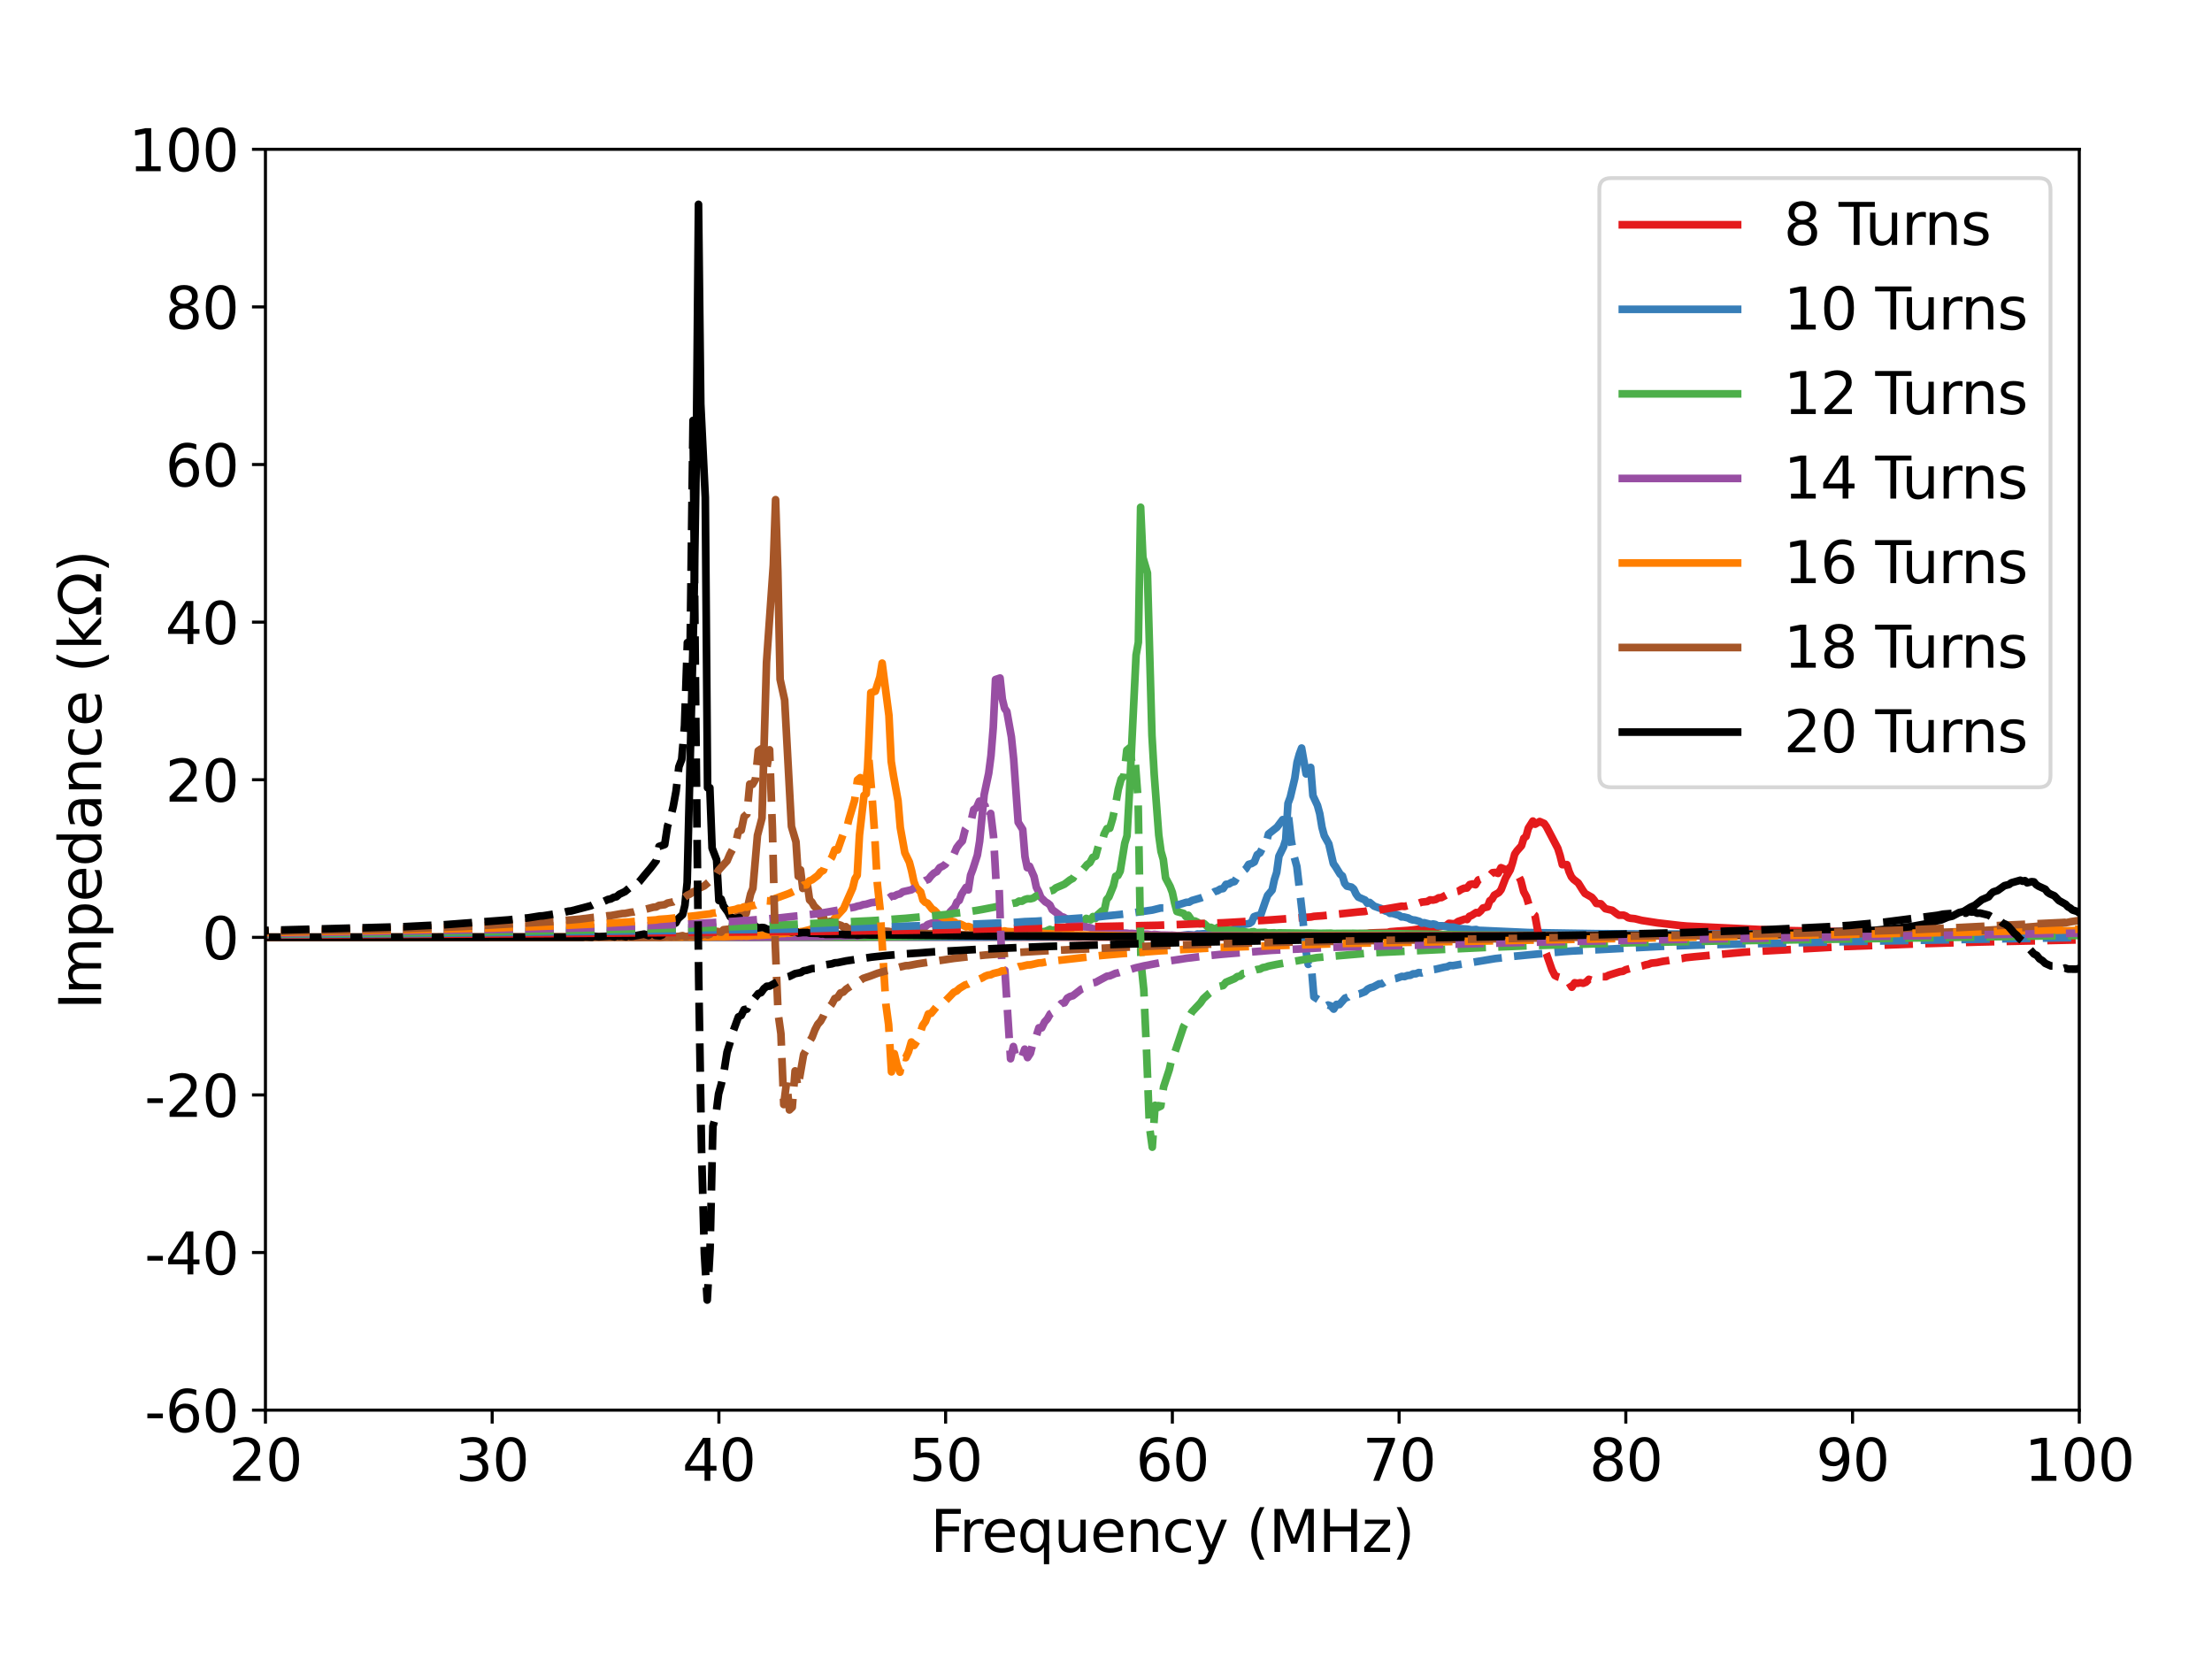 <?xml version="1.0" encoding="utf-8" standalone="no"?>
<!DOCTYPE svg PUBLIC "-//W3C//DTD SVG 1.1//EN"
  "http://www.w3.org/Graphics/SVG/1.1/DTD/svg11.dtd">
<svg xmlns:xlink="http://www.w3.org/1999/xlink" width="576pt" height="432pt" viewBox="0 0 576 432" xmlns="http://www.w3.org/2000/svg" version="1.1">
 <defs>
  <style type="text/css">*{stroke-linejoin: round; stroke-linecap: butt}</style>
 </defs>
 <g id="figure_1">
  <g id="patch_1">
   <path d="M 0 432 
L 576 432 
L 576 0 
L 0 0 
z
" style="fill: #ffffff"/>
  </g>
  <g id="axes_1">
   <g id="patch_2">
    <path d="M 69.12 367.2 
L 541.44 367.2 
L 541.44 38.88 
L 69.12 38.88 
z
" style="fill: #ffffff"/>
   </g>
   <g id="matplotlib.axis_1">
    <g id="xtick_1">
     <g id="line2d_1">
      <defs>
       <path id="m15f849720d" d="M 0 0 
L 0 3.5 
" style="stroke: #000000; stroke-width: 0.8"/>
      </defs>
      <g>
       <use xlink:href="#m15f849720d" x="69.12" y="367.2" style="stroke: #000000; stroke-width: 0.8"/>
      </g>
     </g>
     <g id="text_1">
      <!-- 20 -->
      <g transform="translate(59.576 385.598)scale(0.15 -0.15)">
       <defs>
        <path id="DejaVuSans-32" d="M 1228 531 
L 3431 531 
L 3431 0 
L 469 0 
L 469 531 
Q 828 903 1448 1529 
Q 2069 2156 2228 2338 
Q 2531 2678 2651 2914 
Q 2772 3150 2772 3378 
Q 2772 3750 2511 3984 
Q 2250 4219 1831 4219 
Q 1534 4219 1204 4116 
Q 875 4013 500 3803 
L 500 4441 
Q 881 4594 1212 4672 
Q 1544 4750 1819 4750 
Q 2544 4750 2975 4387 
Q 3406 4025 3406 3419 
Q 3406 3131 3298 2873 
Q 3191 2616 2906 2266 
Q 2828 2175 2409 1742 
Q 1991 1309 1228 531 
z
" transform="scale(0.016)"/>
        <path id="DejaVuSans-30" d="M 2034 4250 
Q 1547 4250 1301 3770 
Q 1056 3291 1056 2328 
Q 1056 1369 1301 889 
Q 1547 409 2034 409 
Q 2525 409 2770 889 
Q 3016 1369 3016 2328 
Q 3016 3291 2770 3770 
Q 2525 4250 2034 4250 
z
M 2034 4750 
Q 2819 4750 3233 4129 
Q 3647 3509 3647 2328 
Q 3647 1150 3233 529 
Q 2819 -91 2034 -91 
Q 1250 -91 836 529 
Q 422 1150 422 2328 
Q 422 3509 836 4129 
Q 1250 4750 2034 4750 
z
" transform="scale(0.016)"/>
       </defs>
       <use xlink:href="#DejaVuSans-32"/>
       <use xlink:href="#DejaVuSans-30" x="63.623"/>
      </g>
     </g>
    </g>
    <g id="xtick_2">
     <g id="line2d_2">
      <g>
       <use xlink:href="#m15f849720d" x="128.16" y="367.2" style="stroke: #000000; stroke-width: 0.8"/>
      </g>
     </g>
     <g id="text_2">
      <!-- 30 -->
      <g transform="translate(118.616 385.598)scale(0.15 -0.15)">
       <defs>
        <path id="DejaVuSans-33" d="M 2597 2516 
Q 3050 2419 3304 2112 
Q 3559 1806 3559 1356 
Q 3559 666 3084 287 
Q 2609 -91 1734 -91 
Q 1441 -91 1130 -33 
Q 819 25 488 141 
L 488 750 
Q 750 597 1062 519 
Q 1375 441 1716 441 
Q 2309 441 2620 675 
Q 2931 909 2931 1356 
Q 2931 1769 2642 2001 
Q 2353 2234 1838 2234 
L 1294 2234 
L 1294 2753 
L 1863 2753 
Q 2328 2753 2575 2939 
Q 2822 3125 2822 3475 
Q 2822 3834 2567 4026 
Q 2313 4219 1838 4219 
Q 1578 4219 1281 4162 
Q 984 4106 628 3988 
L 628 4550 
Q 988 4650 1302 4700 
Q 1616 4750 1894 4750 
Q 2613 4750 3031 4423 
Q 3450 4097 3450 3541 
Q 3450 3153 3228 2886 
Q 3006 2619 2597 2516 
z
" transform="scale(0.016)"/>
       </defs>
       <use xlink:href="#DejaVuSans-33"/>
       <use xlink:href="#DejaVuSans-30" x="63.623"/>
      </g>
     </g>
    </g>
    <g id="xtick_3">
     <g id="line2d_3">
      <g>
       <use xlink:href="#m15f849720d" x="187.2" y="367.2" style="stroke: #000000; stroke-width: 0.8"/>
      </g>
     </g>
     <g id="text_3">
      <!-- 40 -->
      <g transform="translate(177.656 385.598)scale(0.15 -0.15)">
       <defs>
        <path id="DejaVuSans-34" d="M 2419 4116 
L 825 1625 
L 2419 1625 
L 2419 4116 
z
M 2253 4666 
L 3047 4666 
L 3047 1625 
L 3713 1625 
L 3713 1100 
L 3047 1100 
L 3047 0 
L 2419 0 
L 2419 1100 
L 313 1100 
L 313 1709 
L 2253 4666 
z
" transform="scale(0.016)"/>
       </defs>
       <use xlink:href="#DejaVuSans-34"/>
       <use xlink:href="#DejaVuSans-30" x="63.623"/>
      </g>
     </g>
    </g>
    <g id="xtick_4">
     <g id="line2d_4">
      <g>
       <use xlink:href="#m15f849720d" x="246.24" y="367.2" style="stroke: #000000; stroke-width: 0.8"/>
      </g>
     </g>
     <g id="text_4">
      <!-- 50 -->
      <g transform="translate(236.696 385.598)scale(0.15 -0.15)">
       <defs>
        <path id="DejaVuSans-35" d="M 691 4666 
L 3169 4666 
L 3169 4134 
L 1269 4134 
L 1269 2991 
Q 1406 3038 1543 3061 
Q 1681 3084 1819 3084 
Q 2600 3084 3056 2656 
Q 3513 2228 3513 1497 
Q 3513 744 3044 326 
Q 2575 -91 1722 -91 
Q 1428 -91 1123 -41 
Q 819 9 494 109 
L 494 744 
Q 775 591 1075 516 
Q 1375 441 1709 441 
Q 2250 441 2565 725 
Q 2881 1009 2881 1497 
Q 2881 1984 2565 2268 
Q 2250 2553 1709 2553 
Q 1456 2553 1204 2497 
Q 953 2441 691 2322 
L 691 4666 
z
" transform="scale(0.016)"/>
       </defs>
       <use xlink:href="#DejaVuSans-35"/>
       <use xlink:href="#DejaVuSans-30" x="63.623"/>
      </g>
     </g>
    </g>
    <g id="xtick_5">
     <g id="line2d_5">
      <g>
       <use xlink:href="#m15f849720d" x="305.28" y="367.2" style="stroke: #000000; stroke-width: 0.8"/>
      </g>
     </g>
     <g id="text_5">
      <!-- 60 -->
      <g transform="translate(295.736 385.598)scale(0.15 -0.15)">
       <defs>
        <path id="DejaVuSans-36" d="M 2113 2584 
Q 1688 2584 1439 2293 
Q 1191 2003 1191 1497 
Q 1191 994 1439 701 
Q 1688 409 2113 409 
Q 2538 409 2786 701 
Q 3034 994 3034 1497 
Q 3034 2003 2786 2293 
Q 2538 2584 2113 2584 
z
M 3366 4563 
L 3366 3988 
Q 3128 4100 2886 4159 
Q 2644 4219 2406 4219 
Q 1781 4219 1451 3797 
Q 1122 3375 1075 2522 
Q 1259 2794 1537 2939 
Q 1816 3084 2150 3084 
Q 2853 3084 3261 2657 
Q 3669 2231 3669 1497 
Q 3669 778 3244 343 
Q 2819 -91 2113 -91 
Q 1303 -91 875 529 
Q 447 1150 447 2328 
Q 447 3434 972 4092 
Q 1497 4750 2381 4750 
Q 2619 4750 2861 4703 
Q 3103 4656 3366 4563 
z
" transform="scale(0.016)"/>
       </defs>
       <use xlink:href="#DejaVuSans-36"/>
       <use xlink:href="#DejaVuSans-30" x="63.623"/>
      </g>
     </g>
    </g>
    <g id="xtick_6">
     <g id="line2d_6">
      <g>
       <use xlink:href="#m15f849720d" x="364.32" y="367.2" style="stroke: #000000; stroke-width: 0.8"/>
      </g>
     </g>
     <g id="text_6">
      <!-- 70 -->
      <g transform="translate(354.776 385.598)scale(0.15 -0.15)">
       <defs>
        <path id="DejaVuSans-37" d="M 525 4666 
L 3525 4666 
L 3525 4397 
L 1831 0 
L 1172 0 
L 2766 4134 
L 525 4134 
L 525 4666 
z
" transform="scale(0.016)"/>
       </defs>
       <use xlink:href="#DejaVuSans-37"/>
       <use xlink:href="#DejaVuSans-30" x="63.623"/>
      </g>
     </g>
    </g>
    <g id="xtick_7">
     <g id="line2d_7">
      <g>
       <use xlink:href="#m15f849720d" x="423.36" y="367.2" style="stroke: #000000; stroke-width: 0.8"/>
      </g>
     </g>
     <g id="text_7">
      <!-- 80 -->
      <g transform="translate(413.816 385.598)scale(0.15 -0.15)">
       <defs>
        <path id="DejaVuSans-38" d="M 2034 2216 
Q 1584 2216 1326 1975 
Q 1069 1734 1069 1313 
Q 1069 891 1326 650 
Q 1584 409 2034 409 
Q 2484 409 2743 651 
Q 3003 894 3003 1313 
Q 3003 1734 2745 1975 
Q 2488 2216 2034 2216 
z
M 1403 2484 
Q 997 2584 770 2862 
Q 544 3141 544 3541 
Q 544 4100 942 4425 
Q 1341 4750 2034 4750 
Q 2731 4750 3128 4425 
Q 3525 4100 3525 3541 
Q 3525 3141 3298 2862 
Q 3072 2584 2669 2484 
Q 3125 2378 3379 2068 
Q 3634 1759 3634 1313 
Q 3634 634 3220 271 
Q 2806 -91 2034 -91 
Q 1263 -91 848 271 
Q 434 634 434 1313 
Q 434 1759 690 2068 
Q 947 2378 1403 2484 
z
M 1172 3481 
Q 1172 3119 1398 2916 
Q 1625 2713 2034 2713 
Q 2441 2713 2670 2916 
Q 2900 3119 2900 3481 
Q 2900 3844 2670 4047 
Q 2441 4250 2034 4250 
Q 1625 4250 1398 4047 
Q 1172 3844 1172 3481 
z
" transform="scale(0.016)"/>
       </defs>
       <use xlink:href="#DejaVuSans-38"/>
       <use xlink:href="#DejaVuSans-30" x="63.623"/>
      </g>
     </g>
    </g>
    <g id="xtick_8">
     <g id="line2d_8">
      <g>
       <use xlink:href="#m15f849720d" x="482.4" y="367.2" style="stroke: #000000; stroke-width: 0.8"/>
      </g>
     </g>
     <g id="text_8">
      <!-- 90 -->
      <g transform="translate(472.856 385.598)scale(0.15 -0.15)">
       <defs>
        <path id="DejaVuSans-39" d="M 703 97 
L 703 672 
Q 941 559 1184 500 
Q 1428 441 1663 441 
Q 2288 441 2617 861 
Q 2947 1281 2994 2138 
Q 2813 1869 2534 1725 
Q 2256 1581 1919 1581 
Q 1219 1581 811 2004 
Q 403 2428 403 3163 
Q 403 3881 828 4315 
Q 1253 4750 1959 4750 
Q 2769 4750 3195 4129 
Q 3622 3509 3622 2328 
Q 3622 1225 3098 567 
Q 2575 -91 1691 -91 
Q 1453 -91 1209 -44 
Q 966 3 703 97 
z
M 1959 2075 
Q 2384 2075 2632 2365 
Q 2881 2656 2881 3163 
Q 2881 3666 2632 3958 
Q 2384 4250 1959 4250 
Q 1534 4250 1286 3958 
Q 1038 3666 1038 3163 
Q 1038 2656 1286 2365 
Q 1534 2075 1959 2075 
z
" transform="scale(0.016)"/>
       </defs>
       <use xlink:href="#DejaVuSans-39"/>
       <use xlink:href="#DejaVuSans-30" x="63.623"/>
      </g>
     </g>
    </g>
    <g id="xtick_9">
     <g id="line2d_9">
      <g>
       <use xlink:href="#m15f849720d" x="541.44" y="367.2" style="stroke: #000000; stroke-width: 0.8"/>
      </g>
     </g>
     <g id="text_9">
      <!-- 100 -->
      <g transform="translate(527.124 385.598)scale(0.15 -0.15)">
       <defs>
        <path id="DejaVuSans-31" d="M 794 531 
L 1825 531 
L 1825 4091 
L 703 3866 
L 703 4441 
L 1819 4666 
L 2450 4666 
L 2450 531 
L 3481 531 
L 3481 0 
L 794 0 
L 794 531 
z
" transform="scale(0.016)"/>
       </defs>
       <use xlink:href="#DejaVuSans-31"/>
       <use xlink:href="#DejaVuSans-30" x="63.623"/>
       <use xlink:href="#DejaVuSans-30" x="127.246"/>
      </g>
     </g>
    </g>
    <g id="text_10">
     <!-- Frequency (MHz) -->
     <g transform="translate(242.252 404.115)scale(0.15 -0.15)">
      <defs>
       <path id="DejaVuSans-46" d="M 628 4666 
L 3309 4666 
L 3309 4134 
L 1259 4134 
L 1259 2759 
L 3109 2759 
L 3109 2228 
L 1259 2228 
L 1259 0 
L 628 0 
L 628 4666 
z
" transform="scale(0.016)"/>
       <path id="DejaVuSans-72" d="M 2631 2963 
Q 2534 3019 2420 3045 
Q 2306 3072 2169 3072 
Q 1681 3072 1420 2755 
Q 1159 2438 1159 1844 
L 1159 0 
L 581 0 
L 581 3500 
L 1159 3500 
L 1159 2956 
Q 1341 3275 1631 3429 
Q 1922 3584 2338 3584 
Q 2397 3584 2469 3576 
Q 2541 3569 2628 3553 
L 2631 2963 
z
" transform="scale(0.016)"/>
       <path id="DejaVuSans-65" d="M 3597 1894 
L 3597 1613 
L 953 1613 
Q 991 1019 1311 708 
Q 1631 397 2203 397 
Q 2534 397 2845 478 
Q 3156 559 3463 722 
L 3463 178 
Q 3153 47 2828 -22 
Q 2503 -91 2169 -91 
Q 1331 -91 842 396 
Q 353 884 353 1716 
Q 353 2575 817 3079 
Q 1281 3584 2069 3584 
Q 2775 3584 3186 3129 
Q 3597 2675 3597 1894 
z
M 3022 2063 
Q 3016 2534 2758 2815 
Q 2500 3097 2075 3097 
Q 1594 3097 1305 2825 
Q 1016 2553 972 2059 
L 3022 2063 
z
" transform="scale(0.016)"/>
       <path id="DejaVuSans-71" d="M 947 1747 
Q 947 1113 1208 752 
Q 1469 391 1925 391 
Q 2381 391 2643 752 
Q 2906 1113 2906 1747 
Q 2906 2381 2643 2742 
Q 2381 3103 1925 3103 
Q 1469 3103 1208 2742 
Q 947 2381 947 1747 
z
M 2906 525 
Q 2725 213 2448 61 
Q 2172 -91 1784 -91 
Q 1150 -91 751 415 
Q 353 922 353 1747 
Q 353 2572 751 3078 
Q 1150 3584 1784 3584 
Q 2172 3584 2448 3432 
Q 2725 3281 2906 2969 
L 2906 3500 
L 3481 3500 
L 3481 -1331 
L 2906 -1331 
L 2906 525 
z
" transform="scale(0.016)"/>
       <path id="DejaVuSans-75" d="M 544 1381 
L 544 3500 
L 1119 3500 
L 1119 1403 
Q 1119 906 1312 657 
Q 1506 409 1894 409 
Q 2359 409 2629 706 
Q 2900 1003 2900 1516 
L 2900 3500 
L 3475 3500 
L 3475 0 
L 2900 0 
L 2900 538 
Q 2691 219 2414 64 
Q 2138 -91 1772 -91 
Q 1169 -91 856 284 
Q 544 659 544 1381 
z
M 1991 3584 
L 1991 3584 
z
" transform="scale(0.016)"/>
       <path id="DejaVuSans-6e" d="M 3513 2113 
L 3513 0 
L 2938 0 
L 2938 2094 
Q 2938 2591 2744 2837 
Q 2550 3084 2163 3084 
Q 1697 3084 1428 2787 
Q 1159 2491 1159 1978 
L 1159 0 
L 581 0 
L 581 3500 
L 1159 3500 
L 1159 2956 
Q 1366 3272 1645 3428 
Q 1925 3584 2291 3584 
Q 2894 3584 3203 3211 
Q 3513 2838 3513 2113 
z
" transform="scale(0.016)"/>
       <path id="DejaVuSans-63" d="M 3122 3366 
L 3122 2828 
Q 2878 2963 2633 3030 
Q 2388 3097 2138 3097 
Q 1578 3097 1268 2742 
Q 959 2388 959 1747 
Q 959 1106 1268 751 
Q 1578 397 2138 397 
Q 2388 397 2633 464 
Q 2878 531 3122 666 
L 3122 134 
Q 2881 22 2623 -34 
Q 2366 -91 2075 -91 
Q 1284 -91 818 406 
Q 353 903 353 1747 
Q 353 2603 823 3093 
Q 1294 3584 2113 3584 
Q 2378 3584 2631 3529 
Q 2884 3475 3122 3366 
z
" transform="scale(0.016)"/>
       <path id="DejaVuSans-79" d="M 2059 -325 
Q 1816 -950 1584 -1140 
Q 1353 -1331 966 -1331 
L 506 -1331 
L 506 -850 
L 844 -850 
Q 1081 -850 1212 -737 
Q 1344 -625 1503 -206 
L 1606 56 
L 191 3500 
L 800 3500 
L 1894 763 
L 2988 3500 
L 3597 3500 
L 2059 -325 
z
" transform="scale(0.016)"/>
       <path id="DejaVuSans-20" transform="scale(0.016)"/>
       <path id="DejaVuSans-28" d="M 1984 4856 
Q 1566 4138 1362 3434 
Q 1159 2731 1159 2009 
Q 1159 1288 1364 580 
Q 1569 -128 1984 -844 
L 1484 -844 
Q 1016 -109 783 600 
Q 550 1309 550 2009 
Q 550 2706 781 3412 
Q 1013 4119 1484 4856 
L 1984 4856 
z
" transform="scale(0.016)"/>
       <path id="DejaVuSans-4d" d="M 628 4666 
L 1569 4666 
L 2759 1491 
L 3956 4666 
L 4897 4666 
L 4897 0 
L 4281 0 
L 4281 4097 
L 3078 897 
L 2444 897 
L 1241 4097 
L 1241 0 
L 628 0 
L 628 4666 
z
" transform="scale(0.016)"/>
       <path id="DejaVuSans-48" d="M 628 4666 
L 1259 4666 
L 1259 2753 
L 3553 2753 
L 3553 4666 
L 4184 4666 
L 4184 0 
L 3553 0 
L 3553 2222 
L 1259 2222 
L 1259 0 
L 628 0 
L 628 4666 
z
" transform="scale(0.016)"/>
       <path id="DejaVuSans-7a" d="M 353 3500 
L 3084 3500 
L 3084 2975 
L 922 459 
L 3084 459 
L 3084 0 
L 275 0 
L 275 525 
L 2438 3041 
L 353 3041 
L 353 3500 
z
" transform="scale(0.016)"/>
       <path id="DejaVuSans-29" d="M 513 4856 
L 1013 4856 
Q 1481 4119 1714 3412 
Q 1947 2706 1947 2009 
Q 1947 1309 1714 600 
Q 1481 -109 1013 -844 
L 513 -844 
Q 928 -128 1133 580 
Q 1338 1288 1338 2009 
Q 1338 2731 1133 3434 
Q 928 4138 513 4856 
z
" transform="scale(0.016)"/>
      </defs>
      <use xlink:href="#DejaVuSans-46"/>
      <use xlink:href="#DejaVuSans-72" x="50.27"/>
      <use xlink:href="#DejaVuSans-65" x="89.133"/>
      <use xlink:href="#DejaVuSans-71" x="150.656"/>
      <use xlink:href="#DejaVuSans-75" x="214.133"/>
      <use xlink:href="#DejaVuSans-65" x="277.512"/>
      <use xlink:href="#DejaVuSans-6e" x="339.035"/>
      <use xlink:href="#DejaVuSans-63" x="402.414"/>
      <use xlink:href="#DejaVuSans-79" x="457.395"/>
      <use xlink:href="#DejaVuSans-20" x="516.574"/>
      <use xlink:href="#DejaVuSans-28" x="548.361"/>
      <use xlink:href="#DejaVuSans-4d" x="587.375"/>
      <use xlink:href="#DejaVuSans-48" x="673.654"/>
      <use xlink:href="#DejaVuSans-7a" x="748.85"/>
      <use xlink:href="#DejaVuSans-29" x="801.34"/>
     </g>
    </g>
   </g>
   <g id="matplotlib.axis_2">
    <g id="ytick_1">
     <g id="line2d_10">
      <defs>
       <path id="mb73b5f8706" d="M 0 0 
L -3.5 0 
" style="stroke: #000000; stroke-width: 0.8"/>
      </defs>
      <g>
       <use xlink:href="#mb73b5f8706" x="69.12" y="367.2" style="stroke: #000000; stroke-width: 0.8"/>
      </g>
     </g>
     <g id="text_11">
      <!-- -60 -->
      <g transform="translate(37.621 372.899)scale(0.15 -0.15)">
       <defs>
        <path id="DejaVuSans-2d" d="M 313 2009 
L 1997 2009 
L 1997 1497 
L 313 1497 
L 313 2009 
z
" transform="scale(0.016)"/>
       </defs>
       <use xlink:href="#DejaVuSans-2d"/>
       <use xlink:href="#DejaVuSans-36" x="36.084"/>
       <use xlink:href="#DejaVuSans-30" x="99.707"/>
      </g>
     </g>
    </g>
    <g id="ytick_2">
     <g id="line2d_11">
      <g>
       <use xlink:href="#mb73b5f8706" x="69.12" y="326.16" style="stroke: #000000; stroke-width: 0.8"/>
      </g>
     </g>
     <g id="text_12">
      <!-- -40 -->
      <g transform="translate(37.621 331.859)scale(0.15 -0.15)">
       <use xlink:href="#DejaVuSans-2d"/>
       <use xlink:href="#DejaVuSans-34" x="36.084"/>
       <use xlink:href="#DejaVuSans-30" x="99.707"/>
      </g>
     </g>
    </g>
    <g id="ytick_3">
     <g id="line2d_12">
      <g>
       <use xlink:href="#mb73b5f8706" x="69.12" y="285.12" style="stroke: #000000; stroke-width: 0.8"/>
      </g>
     </g>
     <g id="text_13">
      <!-- -20 -->
      <g transform="translate(37.621 290.819)scale(0.15 -0.15)">
       <use xlink:href="#DejaVuSans-2d"/>
       <use xlink:href="#DejaVuSans-32" x="36.084"/>
       <use xlink:href="#DejaVuSans-30" x="99.707"/>
      </g>
     </g>
    </g>
    <g id="ytick_4">
     <g id="line2d_13">
      <g>
       <use xlink:href="#mb73b5f8706" x="69.12" y="244.08" style="stroke: #000000; stroke-width: 0.8"/>
      </g>
     </g>
     <g id="text_14">
      <!-- 0 -->
      <g transform="translate(52.576 249.779)scale(0.15 -0.15)">
       <use xlink:href="#DejaVuSans-30"/>
      </g>
     </g>
    </g>
    <g id="ytick_5">
     <g id="line2d_14">
      <g>
       <use xlink:href="#mb73b5f8706" x="69.12" y="203.04" style="stroke: #000000; stroke-width: 0.8"/>
      </g>
     </g>
     <g id="text_15">
      <!-- 20 -->
      <g transform="translate(43.032 208.739)scale(0.15 -0.15)">
       <use xlink:href="#DejaVuSans-32"/>
       <use xlink:href="#DejaVuSans-30" x="63.623"/>
      </g>
     </g>
    </g>
    <g id="ytick_6">
     <g id="line2d_15">
      <g>
       <use xlink:href="#mb73b5f8706" x="69.12" y="162" style="stroke: #000000; stroke-width: 0.8"/>
      </g>
     </g>
     <g id="text_16">
      <!-- 40 -->
      <g transform="translate(43.032 167.699)scale(0.15 -0.15)">
       <use xlink:href="#DejaVuSans-34"/>
       <use xlink:href="#DejaVuSans-30" x="63.623"/>
      </g>
     </g>
    </g>
    <g id="ytick_7">
     <g id="line2d_16">
      <g>
       <use xlink:href="#mb73b5f8706" x="69.12" y="120.96" style="stroke: #000000; stroke-width: 0.8"/>
      </g>
     </g>
     <g id="text_17">
      <!-- 60 -->
      <g transform="translate(43.032 126.659)scale(0.15 -0.15)">
       <use xlink:href="#DejaVuSans-36"/>
       <use xlink:href="#DejaVuSans-30" x="63.623"/>
      </g>
     </g>
    </g>
    <g id="ytick_8">
     <g id="line2d_17">
      <g>
       <use xlink:href="#mb73b5f8706" x="69.12" y="79.92" style="stroke: #000000; stroke-width: 0.8"/>
      </g>
     </g>
     <g id="text_18">
      <!-- 80 -->
      <g transform="translate(43.032 85.619)scale(0.15 -0.15)">
       <use xlink:href="#DejaVuSans-38"/>
       <use xlink:href="#DejaVuSans-30" x="63.623"/>
      </g>
     </g>
    </g>
    <g id="ytick_9">
     <g id="line2d_18">
      <g>
       <use xlink:href="#mb73b5f8706" x="69.12" y="38.88" style="stroke: #000000; stroke-width: 0.8"/>
      </g>
     </g>
     <g id="text_19">
      <!-- 100 -->
      <g transform="translate(33.489 44.579)scale(0.15 -0.15)">
       <use xlink:href="#DejaVuSans-31"/>
       <use xlink:href="#DejaVuSans-30" x="63.623"/>
       <use xlink:href="#DejaVuSans-30" x="127.246"/>
      </g>
     </g>
    </g>
    <g id="text_20">
     <!-- Impedance (k$\Omega$) -->
     <g transform="translate(26.339 262.89)rotate(-90)scale(0.15 -0.15)">
      <defs>
       <path id="DejaVuSans-49" d="M 628 4666 
L 1259 4666 
L 1259 0 
L 628 0 
L 628 4666 
z
" transform="scale(0.016)"/>
       <path id="DejaVuSans-6d" d="M 3328 2828 
Q 3544 3216 3844 3400 
Q 4144 3584 4550 3584 
Q 5097 3584 5394 3201 
Q 5691 2819 5691 2113 
L 5691 0 
L 5113 0 
L 5113 2094 
Q 5113 2597 4934 2840 
Q 4756 3084 4391 3084 
Q 3944 3084 3684 2787 
Q 3425 2491 3425 1978 
L 3425 0 
L 2847 0 
L 2847 2094 
Q 2847 2600 2669 2842 
Q 2491 3084 2119 3084 
Q 1678 3084 1418 2786 
Q 1159 2488 1159 1978 
L 1159 0 
L 581 0 
L 581 3500 
L 1159 3500 
L 1159 2956 
Q 1356 3278 1631 3431 
Q 1906 3584 2284 3584 
Q 2666 3584 2933 3390 
Q 3200 3197 3328 2828 
z
" transform="scale(0.016)"/>
       <path id="DejaVuSans-70" d="M 1159 525 
L 1159 -1331 
L 581 -1331 
L 581 3500 
L 1159 3500 
L 1159 2969 
Q 1341 3281 1617 3432 
Q 1894 3584 2278 3584 
Q 2916 3584 3314 3078 
Q 3713 2572 3713 1747 
Q 3713 922 3314 415 
Q 2916 -91 2278 -91 
Q 1894 -91 1617 61 
Q 1341 213 1159 525 
z
M 3116 1747 
Q 3116 2381 2855 2742 
Q 2594 3103 2138 3103 
Q 1681 3103 1420 2742 
Q 1159 2381 1159 1747 
Q 1159 1113 1420 752 
Q 1681 391 2138 391 
Q 2594 391 2855 752 
Q 3116 1113 3116 1747 
z
" transform="scale(0.016)"/>
       <path id="DejaVuSans-64" d="M 2906 2969 
L 2906 4863 
L 3481 4863 
L 3481 0 
L 2906 0 
L 2906 525 
Q 2725 213 2448 61 
Q 2172 -91 1784 -91 
Q 1150 -91 751 415 
Q 353 922 353 1747 
Q 353 2572 751 3078 
Q 1150 3584 1784 3584 
Q 2172 3584 2448 3432 
Q 2725 3281 2906 2969 
z
M 947 1747 
Q 947 1113 1208 752 
Q 1469 391 1925 391 
Q 2381 391 2643 752 
Q 2906 1113 2906 1747 
Q 2906 2381 2643 2742 
Q 2381 3103 1925 3103 
Q 1469 3103 1208 2742 
Q 947 2381 947 1747 
z
" transform="scale(0.016)"/>
       <path id="DejaVuSans-61" d="M 2194 1759 
Q 1497 1759 1228 1600 
Q 959 1441 959 1056 
Q 959 750 1161 570 
Q 1363 391 1709 391 
Q 2188 391 2477 730 
Q 2766 1069 2766 1631 
L 2766 1759 
L 2194 1759 
z
M 3341 1997 
L 3341 0 
L 2766 0 
L 2766 531 
Q 2569 213 2275 61 
Q 1981 -91 1556 -91 
Q 1019 -91 701 211 
Q 384 513 384 1019 
Q 384 1609 779 1909 
Q 1175 2209 1959 2209 
L 2766 2209 
L 2766 2266 
Q 2766 2663 2505 2880 
Q 2244 3097 1772 3097 
Q 1472 3097 1187 3025 
Q 903 2953 641 2809 
L 641 3341 
Q 956 3463 1253 3523 
Q 1550 3584 1831 3584 
Q 2591 3584 2966 3190 
Q 3341 2797 3341 1997 
z
" transform="scale(0.016)"/>
       <path id="DejaVuSans-6b" d="M 581 4863 
L 1159 4863 
L 1159 1991 
L 2875 3500 
L 3609 3500 
L 1753 1863 
L 3688 0 
L 2938 0 
L 1159 1709 
L 1159 0 
L 581 0 
L 581 4863 
z
" transform="scale(0.016)"/>
       <path id="DejaVuSans-3a9" d="M 4647 556 
L 4647 0 
L 2772 0 
L 2772 556 
Q 3325 859 3634 1378 
Q 3944 1897 3944 2528 
Q 3944 3278 3531 3731 
Q 3119 4184 2444 4184 
Q 1769 4184 1355 3729 
Q 941 3275 941 2528 
Q 941 1897 1250 1378 
Q 1563 859 2119 556 
L 2119 0 
L 244 0 
L 244 556 
L 1241 556 
Q 747 991 519 1456 
Q 294 1922 294 2497 
Q 294 3491 894 4106 
Q 1491 4722 2444 4722 
Q 3391 4722 3994 4106 
Q 4594 3494 4594 2528 
Q 4594 1922 4372 1459 
Q 4150 997 3647 556 
L 4647 556 
z
" transform="scale(0.016)"/>
      </defs>
      <use xlink:href="#DejaVuSans-49" transform="translate(0 0.016)"/>
      <use xlink:href="#DejaVuSans-6d" transform="translate(25.867 0.016)"/>
      <use xlink:href="#DejaVuSans-70" transform="translate(123.279 0.016)"/>
      <use xlink:href="#DejaVuSans-65" transform="translate(186.756 0.016)"/>
      <use xlink:href="#DejaVuSans-64" transform="translate(248.279 0.016)"/>
      <use xlink:href="#DejaVuSans-61" transform="translate(311.756 0.016)"/>
      <use xlink:href="#DejaVuSans-6e" transform="translate(373.035 0.016)"/>
      <use xlink:href="#DejaVuSans-63" transform="translate(436.414 0.016)"/>
      <use xlink:href="#DejaVuSans-65" transform="translate(491.395 0.016)"/>
      <use xlink:href="#DejaVuSans-20" transform="translate(552.918 0.016)"/>
      <use xlink:href="#DejaVuSans-28" transform="translate(584.705 0.016)"/>
      <use xlink:href="#DejaVuSans-6b" transform="translate(623.719 0.016)"/>
      <use xlink:href="#DejaVuSans-3a9" transform="translate(681.629 0.016)"/>
      <use xlink:href="#DejaVuSans-29" transform="translate(758.045 0.016)"/>
     </g>
    </g>
   </g>
   <g id="line2d_19">
    <path d="M -1 244.077 
L 320.63 243.989 
L 323.582 243.932 
L 325.354 243.956 
L 335.981 243.787 
L 353.102 243.187 
L 353.693 243.134 
L 356.054 243.072 
L 356.645 242.953 
L 358.416 242.889 
L 361.368 242.804 
L 361.958 242.627 
L 363.73 242.482 
L 366.682 242.28 
L 367.862 242.166 
L 369.634 241.925 
L 370.224 242.171 
L 370.814 241.989 
L 371.405 241.942 
L 375.538 241.172 
L 376.128 241.162 
L 376.718 240.912 
L 377.309 240.434 
L 378.49 240.555 
L 379.08 240.393 
L 379.67 239.959 
L 381.442 239.334 
L 382.032 239.446 
L 382.622 238.611 
L 383.213 238.385 
L 384.394 237.618 
L 384.984 237.727 
L 385.574 237.206 
L 386.165 236.441 
L 387.346 236.164 
L 387.936 234.565 
L 388.526 234.141 
L 389.117 233.097 
L 390.298 232.424 
L 390.888 231.663 
L 392.069 228.601 
L 393.25 226.528 
L 393.84 224.678 
L 394.43 222.416 
L 395.021 221.556 
L 396.202 220.219 
L 396.792 218.274 
L 397.382 217.818 
L 397.973 215.662 
L 399.154 213.805 
L 399.744 214.625 
L 400.925 213.914 
L 402.106 214.432 
L 402.696 215.269 
L 405.648 220.905 
L 406.238 222.772 
L 406.829 225.155 
L 408.01 225.142 
L 408.6 227.005 
L 409.19 228.319 
L 409.781 229.004 
L 410.962 229.909 
L 412.142 231.802 
L 412.733 232.647 
L 414.504 233.659 
L 415.094 234.35 
L 415.685 235.251 
L 416.866 235.352 
L 418.046 236.624 
L 419.818 237.044 
L 420.998 237.951 
L 421.589 238.318 
L 422.77 238.301 
L 423.36 238.533 
L 423.95 238.957 
L 424.541 239.108 
L 425.722 239.232 
L 427.493 239.673 
L 431.626 240.315 
L 437.53 241.007 
L 439.301 241.162 
L 462.917 242.269 
L 473.544 242.481 
L 480.629 242.614 
L 490.666 242.799 
L 498.341 242.897 
L 521.366 242.941 
L 540.85 242.976 
L 541.44 242.978 
L 541.44 242.978 
" clip-path="url(#p0f86cd721e)" style="fill: none; stroke: #e41a1c; stroke-width: 2; stroke-linecap: square"/>
   </g>
   <g id="line2d_20">
    <path d="M -1 244.076 
L 259.229 243.984 
L 267.494 243.948 
L 272.218 243.928 
L 299.966 243.762 
L 300.557 243.684 
L 302.918 243.697 
L 304.69 243.622 
L 305.28 243.565 
L 305.87 243.724 
L 306.461 243.725 
L 309.413 243.369 
L 311.184 243.499 
L 311.774 243.216 
L 312.365 243.229 
L 314.136 243.084 
L 314.726 243.201 
L 315.317 243.06 
L 316.498 243.205 
L 317.088 242.509 
L 318.269 242.731 
L 319.45 242.645 
L 320.63 242.229 
L 321.221 241.97 
L 322.992 241.538 
L 323.582 240.467 
L 324.173 240.667 
L 325.354 240.469 
L 325.944 240.062 
L 326.534 238.711 
L 327.125 238.49 
L 328.306 238.218 
L 329.486 234.771 
L 330.077 233.164 
L 331.258 231.775 
L 331.848 229.042 
L 332.438 227.206 
L 333.029 222.958 
L 334.21 220.544 
L 334.8 218.697 
L 335.39 209.208 
L 335.981 207.62 
L 337.162 202.663 
L 337.752 198.523 
L 338.342 196.386 
L 338.933 194.793 
L 340.114 201.535 
L 340.704 200.101 
L 341.294 199.828 
L 341.885 207.189 
L 343.066 209.73 
L 343.656 211.886 
L 344.246 215.433 
L 344.837 217.611 
L 346.018 219.738 
L 347.198 224.872 
L 347.789 225.705 
L 348.97 227.623 
L 349.56 228.101 
L 350.15 230.041 
L 350.741 230.745 
L 351.922 231.001 
L 352.512 231.508 
L 353.102 232.779 
L 353.693 233.597 
L 355.464 234.373 
L 356.054 235.201 
L 356.645 234.988 
L 357.826 235.956 
L 359.006 236.383 
L 359.597 236.57 
L 360.778 237.237 
L 361.368 237.39 
L 361.958 237.837 
L 362.549 237.826 
L 364.32 238.347 
L 364.91 238.758 
L 365.501 238.761 
L 366.682 239.038 
L 367.272 239.366 
L 367.862 239.541 
L 368.453 239.599 
L 369.634 239.938 
L 370.224 240.395 
L 370.814 240.267 
L 372.586 240.718 
L 373.176 240.598 
L 373.766 240.727 
L 374.357 241.086 
L 375.538 241.077 
L 377.309 241.418 
L 378.49 241.433 
L 379.67 241.744 
L 380.261 241.823 
L 382.032 241.935 
L 383.213 242.141 
L 384.394 242.043 
L 384.984 242.267 
L 386.165 242.304 
L 397.973 242.833 
L 415.685 243.121 
L 427.493 243.201 
L 505.426 243.273 
L 541.44 243.09 
L 541.44 243.09 
" clip-path="url(#p0f86cd721e)" style="fill: none; stroke: #377eb8; stroke-width: 2; stroke-linecap: square"/>
   </g>
   <g id="line2d_21">
    <path d="M -1 244.076 
L 223.805 243.983 
L 229.709 243.919 
L 249.782 243.64 
L 250.373 243.575 
L 252.734 243.578 
L 255.686 243.513 
L 257.458 243.437 
L 261 243.322 
L 262.181 243.255 
L 263.952 243.256 
L 265.133 242.992 
L 266.314 242.99 
L 266.904 242.826 
L 268.085 242.993 
L 269.266 242.891 
L 270.446 242.494 
L 271.037 242.662 
L 272.218 242.535 
L 273.398 242.011 
L 273.989 242.261 
L 276.941 241.738 
L 278.122 241.307 
L 279.893 241.356 
L 281.664 240.395 
L 282.254 239.932 
L 282.845 239.149 
L 284.026 239.518 
L 284.616 238.666 
L 285.206 239.191 
L 285.797 238.236 
L 286.978 237.185 
L 287.568 237.054 
L 288.158 234.255 
L 288.749 233.571 
L 289.93 230.687 
L 290.52 228.169 
L 291.11 227.985 
L 291.701 226.844 
L 292.882 219.59 
L 293.472 217.654 
L 294.062 207.117 
L 295.834 170.569 
L 296.424 167.269 
L 297.014 132.088 
L 297.605 145.151 
L 298.786 149.194 
L 299.966 191.486 
L 300.557 201.731 
L 301.738 217.451 
L 302.328 221.728 
L 302.918 223.793 
L 303.509 228.593 
L 304.69 230.829 
L 305.28 232.394 
L 305.87 235.145 
L 306.461 237.356 
L 308.232 237.865 
L 308.822 238.682 
L 309.413 238.325 
L 310.594 240.031 
L 311.184 239.834 
L 311.774 240.115 
L 312.365 240.546 
L 313.546 240.508 
L 314.726 241.558 
L 315.317 241.475 
L 316.498 242.01 
L 317.088 241.509 
L 318.269 242.026 
L 319.45 242.059 
L 320.63 242.319 
L 321.221 242.342 
L 322.992 242.618 
L 323.582 242.482 
L 324.173 242.658 
L 325.354 242.812 
L 325.944 242.652 
L 326.534 242.61 
L 327.125 242.855 
L 329.486 242.778 
L 330.077 242.956 
L 331.848 242.9 
L 332.438 242.983 
L 333.029 242.916 
L 338.933 243 
L 340.704 242.964 
L 343.656 243.046 
L 344.837 243.027 
L 346.608 242.998 
L 347.198 243.076 
L 348.97 243.053 
L 352.512 243.032 
L 353.693 243.062 
L 361.368 243.102 
L 383.213 243.453 
L 387.936 243.487 
L 396.202 243.533 
L 409.19 243.573 
L 413.914 243.56 
L 441.072 243.504 
L 481.81 243.399 
L 524.318 243.156 
L 541.44 242.991 
L 541.44 242.991 
" clip-path="url(#p0f86cd721e)" style="fill: none; stroke: #4daf4a; stroke-width: 2; stroke-linecap: square"/>
   </g>
   <g id="line2d_22">
    <path d="M -1 244.076 
L 196.056 243.991 
L 199.598 243.963 
L 216.72 243.797 
L 217.31 243.685 
L 217.901 243.725 
L 219.082 243.651 
L 219.672 243.758 
L 220.853 243.686 
L 222.624 243.589 
L 223.214 243.787 
L 223.805 243.592 
L 225.576 243.416 
L 227.938 243.383 
L 229.118 243.028 
L 229.709 243.071 
L 231.48 242.866 
L 232.07 242.926 
L 232.661 242.644 
L 234.432 242.633 
L 235.022 242.354 
L 235.613 242.468 
L 236.794 242.443 
L 237.384 242.179 
L 238.565 242.289 
L 239.746 241.86 
L 240.336 241.423 
L 240.926 241.321 
L 241.517 240.764 
L 242.698 240.352 
L 243.288 240.673 
L 243.878 239.883 
L 244.469 239.343 
L 245.65 239.405 
L 246.24 239.225 
L 246.83 238.518 
L 247.421 237.433 
L 248.602 236.228 
L 249.192 234.891 
L 249.782 234.476 
L 250.373 232.894 
L 251.554 231.063 
L 252.144 231.731 
L 252.734 227.911 
L 253.325 226.358 
L 254.506 222.67 
L 255.096 219.047 
L 256.277 206.924 
L 257.458 201.347 
L 258.048 196.792 
L 258.638 189.474 
L 259.229 176.945 
L 260.41 176.557 
L 261 182.018 
L 261.59 184.459 
L 262.181 185.282 
L 263.362 191.886 
L 263.952 197.607 
L 265.133 214.115 
L 266.314 216.001 
L 266.904 223.073 
L 267.494 225.946 
L 268.085 225.567 
L 269.266 228.264 
L 269.856 231.024 
L 270.446 232.178 
L 271.037 233.678 
L 272.218 234.849 
L 272.808 235.178 
L 273.398 235.661 
L 273.989 236.87 
L 275.76 238.177 
L 276.35 238.691 
L 276.941 238.819 
L 279.302 240.278 
L 279.893 241.073 
L 281.074 240.944 
L 281.664 241.074 
L 282.254 241.346 
L 282.845 241.361 
L 284.026 241.605 
L 284.616 241.884 
L 285.206 241.876 
L 285.797 242.171 
L 286.978 242.274 
L 287.568 242.459 
L 288.158 242.396 
L 288.749 242.542 
L 290.52 242.673 
L 291.701 242.931 
L 293.472 242.998 
L 294.062 243.099 
L 294.653 243.052 
L 297.605 243.287 
L 298.786 243.273 
L 299.966 243.426 
L 300.557 243.31 
L 302.328 243.486 
L 303.509 243.495 
L 305.87 243.564 
L 306.461 243.643 
L 309.413 243.572 
L 312.365 243.619 
L 314.726 243.659 
L 319.45 243.661 
L 321.221 243.661 
L 328.306 243.697 
L 331.848 243.674 
L 481.81 243.457 
L 520.186 243.164 
L 541.44 242.866 
L 541.44 242.866 
" clip-path="url(#p0f86cd721e)" style="fill: none; stroke: #984ea3; stroke-width: 2; stroke-linecap: square"/>
   </g>
   <g id="line2d_23">
    <path d="M -1 244.075 
L 176.573 244.004 
L 183.658 243.906 
L 184.248 243.987 
L 186.61 243.875 
L 188.381 243.918 
L 192.514 243.698 
L 193.104 243.802 
L 193.694 243.674 
L 194.285 243.778 
L 196.646 243.536 
L 197.237 243.596 
L 202.55 243.281 
L 203.141 243.078 
L 204.322 243.072 
L 204.912 242.875 
L 205.502 243.001 
L 206.093 242.926 
L 207.274 242.471 
L 207.864 242.891 
L 208.454 242.602 
L 209.045 242.549 
L 211.406 241.931 
L 211.997 241.882 
L 213.178 241.477 
L 213.768 241.487 
L 216.72 240.169 
L 217.31 239.157 
L 219.672 236.61 
L 220.853 233.917 
L 222.034 231.24 
L 222.624 228.853 
L 223.214 227.913 
L 223.805 217.417 
L 224.986 207.13 
L 225.576 206.699 
L 226.166 194.805 
L 226.757 180.373 
L 227.938 179.992 
L 229.118 176.268 
L 229.709 172.676 
L 231.48 186.328 
L 232.07 198.276 
L 232.661 201.97 
L 233.842 208.51 
L 234.432 215.497 
L 235.613 222.056 
L 236.794 224.513 
L 237.384 226.759 
L 237.974 229.544 
L 238.565 231.101 
L 239.746 232.266 
L 240.336 234.366 
L 240.926 234.962 
L 241.517 235.177 
L 242.698 236.69 
L 243.288 237.029 
L 243.878 237.608 
L 244.469 238.413 
L 246.24 239.164 
L 246.83 239.735 
L 247.421 239.796 
L 248.602 240.101 
L 249.192 240.598 
L 249.782 240.539 
L 250.373 240.753 
L 251.554 241.355 
L 252.144 241.251 
L 252.734 241.433 
L 253.325 241.745 
L 255.096 241.798 
L 256.277 242.011 
L 258.048 242.1 
L 259.229 242.465 
L 260.41 242.373 
L 261 242.554 
L 261.59 242.402 
L 262.181 242.544 
L 266.314 242.822 
L 269.856 243.046 
L 270.446 242.979 
L 272.808 243.126 
L 273.398 243.107 
L 273.989 243.202 
L 279.302 243.359 
L 279.893 243.444 
L 281.664 243.43 
L 284.616 243.531 
L 295.834 243.744 
L 303.509 243.805 
L 353.102 243.71 
L 371.405 243.729 
L 414.504 243.739 
L 470.002 243.481 
L 512.51 243.049 
L 541.44 242.299 
L 541.44 242.299 
" clip-path="url(#p0f86cd721e)" style="fill: none; stroke: #ff7f00; stroke-width: 2; stroke-linecap: square"/>
   </g>
   <g id="line2d_24">
    <path d="M -1 244.075 
L 154.138 244.056 
L 154.728 243.987 
L 155.909 244.028 
L 161.813 243.955 
L 162.994 244.055 
L 164.174 243.967 
L 164.765 244.035 
L 166.536 244 
L 170.669 243.999 
L 171.85 244.082 
L 173.621 243.825 
L 174.802 243.954 
L 175.392 243.841 
L 175.982 243.917 
L 176.573 243.869 
L 177.754 243.638 
L 178.344 243.894 
L 178.934 243.877 
L 179.525 243.715 
L 180.706 243.842 
L 181.296 243.432 
L 182.477 243.552 
L 183.658 243.205 
L 184.248 243.48 
L 184.838 243.282 
L 185.429 242.6 
L 186.61 242.514 
L 187.79 242.736 
L 188.381 242.1 
L 190.152 241.903 
L 190.742 241.118 
L 192.514 237.474 
L 193.104 237.734 
L 193.694 236.187 
L 194.285 237.897 
L 195.466 232.786 
L 196.056 231.326 
L 197.237 217.547 
L 198.418 213.031 
L 199.598 172.475 
L 201.37 147.177 
L 201.96 130.107 
L 202.55 148.924 
L 203.141 176.911 
L 204.322 182.297 
L 206.093 215.207 
L 207.274 219.207 
L 207.864 228.202 
L 208.454 226.509 
L 209.045 231.346 
L 210.226 230.246 
L 210.816 234.344 
L 211.406 234.899 
L 211.997 235.951 
L 213.178 237.087 
L 213.768 238.826 
L 214.358 238.609 
L 214.949 240.577 
L 216.13 239.932 
L 216.72 240.081 
L 217.31 240.774 
L 217.901 240.621 
L 219.082 241.002 
L 219.672 241.491 
L 220.262 241.305 
L 220.853 241.84 
L 222.034 241.872 
L 222.624 242.02 
L 223.214 242.397 
L 224.986 241.91 
L 226.166 242.331 
L 226.757 242.398 
L 227.938 242.231 
L 229.709 242.429 
L 231.48 242.534 
L 232.07 242.694 
L 233.842 242.675 
L 234.432 242.801 
L 237.384 242.779 
L 238.565 243.037 
L 246.24 243.218 
L 253.325 243.445 
L 256.277 243.448 
L 263.362 243.576 
L 267.494 243.627 
L 272.218 243.656 
L 278.712 243.719 
L 287.568 243.833 
L 296.424 243.883 
L 308.822 243.919 
L 334.8 243.877 
L 347.198 243.827 
L 362.549 243.775 
L 443.434 243.617 
L 498.341 243.029 
L 511.33 242.575 
L 514.872 242.382 
L 523.138 241.907 
L 527.861 241.429 
L 530.222 241.245 
L 533.765 240.833 
L 535.536 240.603 
L 536.717 240.405 
L 537.898 240.299 
L 539.078 240.043 
L 541.44 239.673 
L 541.44 239.673 
" clip-path="url(#p0f86cd721e)" style="fill: none; stroke: #a65628; stroke-width: 2; stroke-linecap: square"/>
   </g>
   <g id="line2d_25">
    <path d="M -1 244.075 
L 151.776 244.04 
L 152.366 243.936 
L 154.138 244.049 
L 154.728 243.804 
L 155.909 243.942 
L 158.861 243.741 
L 160.042 243.96 
L 160.632 243.635 
L 161.222 243.807 
L 161.813 243.729 
L 162.994 243.931 
L 163.584 243.498 
L 164.174 243.834 
L 164.765 243.791 
L 167.717 243.239 
L 168.898 243.625 
L 169.488 242.801 
L 170.078 242.889 
L 170.669 243.579 
L 171.85 243.69 
L 172.44 243.448 
L 173.621 241.511 
L 174.802 242.222 
L 175.392 240.132 
L 175.982 240.328 
L 176.573 239.234 
L 177.754 238.161 
L 178.344 235.745 
L 178.934 229.789 
L 180.706 157.84 
L 181.296 119.997 
L 181.886 53.21 
L 182.477 105.224 
L 183.658 129.532 
L 184.248 205.139 
L 184.838 205.119 
L 185.429 220.842 
L 186.61 223.907 
L 187.2 234.486 
L 187.79 234.114 
L 188.381 235.887 
L 189.562 237.541 
L 190.152 238.715 
L 191.333 239.254 
L 192.514 238.917 
L 193.104 240.265 
L 193.694 240.502 
L 194.285 241.008 
L 195.466 241.717 
L 196.056 241.292 
L 196.646 241.101 
L 197.237 241.653 
L 198.418 241.516 
L 199.008 241.575 
L 199.598 241.891 
L 201.37 242.362 
L 201.96 242.201 
L 202.55 242.249 
L 203.141 242.007 
L 204.322 242.42 
L 204.912 242.324 
L 206.093 242.675 
L 207.274 242.527 
L 207.864 242.967 
L 209.045 242.821 
L 210.226 242.82 
L 210.816 242.986 
L 213.178 243.044 
L 213.768 243.213 
L 214.358 243.168 
L 214.949 243.305 
L 219.082 243.302 
L 220.262 243.397 
L 222.624 243.416 
L 223.214 243.496 
L 224.986 243.39 
L 226.757 243.47 
L 231.48 243.423 
L 232.661 243.455 
L 249.782 243.633 
L 254.506 243.68 
L 259.229 243.72 
L 273.398 243.781 
L 284.616 243.86 
L 333.029 243.901 
L 425.722 243.669 
L 458.784 243.276 
L 488.304 242.253 
L 492.437 241.83 
L 494.798 241.633 
L 495.389 241.497 
L 497.16 241.323 
L 498.341 241.149 
L 502.474 240.397 
L 503.064 240.175 
L 503.654 240.082 
L 504.245 239.791 
L 505.426 239.572 
L 507.197 238.832 
L 508.378 238.566 
L 510.149 237.628 
L 511.33 237.346 
L 513.101 236.247 
L 514.282 235.709 
L 516.053 234.293 
L 517.824 233.53 
L 518.414 232.792 
L 519.005 232.266 
L 520.186 231.88 
L 521.957 230.626 
L 523.138 230.333 
L 523.728 229.889 
L 526.09 229.214 
L 526.68 229.47 
L 527.27 229.318 
L 527.861 229.88 
L 529.042 229.588 
L 529.632 229.645 
L 530.222 230.355 
L 530.813 230.742 
L 532.584 231.554 
L 533.174 232.343 
L 533.765 232.741 
L 534.946 233.266 
L 536.126 234.495 
L 537.898 235.482 
L 538.488 236.125 
L 539.078 236.441 
L 539.669 236.958 
L 540.85 237.325 
L 541.44 237.721 
L 541.44 237.721 
" clip-path="url(#p0f86cd721e)" style="fill: none; stroke: #000000; stroke-width: 2; stroke-linecap: square"/>
   </g>
   <g id="line2d_26">
    <path d="M -1 243.87 
L 142.082 243.122 
L 216.639 242.493 
L 229.188 242.344 
L 243.952 242.153 
L 301.53 240.946 
L 318.508 240.293 
L 320.723 240.173 
L 324.414 239.954 
L 327.366 239.751 
L 328.843 239.676 
L 331.057 239.531 
L 341.392 238.778 
L 342.13 238.619 
L 344.345 238.464 
L 353.941 237.446 
L 355.417 237.333 
L 356.156 237.142 
L 356.894 237.21 
L 357.632 237.008 
L 359.108 236.969 
L 365.014 235.97 
L 365.752 236.029 
L 367.228 235.659 
L 368.705 235.476 
L 370.181 234.919 
L 371.658 234.758 
L 372.396 234.328 
L 373.134 234.385 
L 373.872 234.226 
L 374.61 233.792 
L 375.348 233.731 
L 376.825 232.926 
L 377.563 232.785 
L 378.301 232.805 
L 379.039 232.235 
L 379.778 232.067 
L 380.516 231.599 
L 381.254 231.292 
L 381.992 231.236 
L 382.73 230.335 
L 383.468 230.174 
L 384.207 230.389 
L 384.945 229.144 
L 385.683 228.883 
L 386.421 228.748 
L 387.159 228.05 
L 387.898 228.042 
L 388.636 227.25 
L 389.374 227.181 
L 390.112 227.421 
L 390.85 225.948 
L 391.589 226.248 
L 392.327 226.83 
L 393.065 225.951 
L 393.803 225.937 
L 395.279 227.843 
L 396.018 229.275 
L 396.756 232.151 
L 397.494 233.528 
L 398.232 235.984 
L 398.97 237.822 
L 399.709 238.402 
L 400.447 242.47 
L 401.185 244.317 
L 401.923 246.654 
L 402.661 248.312 
L 404.138 252.537 
L 404.876 253.992 
L 405.614 254.371 
L 406.352 254.571 
L 407.09 255.496 
L 407.829 255.776 
L 408.567 255.895 
L 409.305 257.063 
L 410.043 255.91 
L 410.781 256.045 
L 411.519 255.892 
L 412.258 256.046 
L 412.996 255.751 
L 413.734 255.02 
L 414.472 255.27 
L 415.949 254.775 
L 416.687 254.323 
L 418.163 254.335 
L 418.901 253.94 
L 421.854 253.021 
L 422.592 252.93 
L 423.33 252.519 
L 424.807 252.116 
L 427.76 251.498 
L 428.498 251.239 
L 429.236 251.099 
L 429.974 250.81 
L 431.45 250.657 
L 432.927 250.339 
L 434.403 250.133 
L 437.356 249.659 
L 438.094 249.581 
L 438.832 249.383 
L 441.047 249.153 
L 454.334 247.922 
L 480.171 246.481 
L 500.84 245.734 
L 515.604 245.293 
L 541.44 244.738 
L 541.44 244.738 
" clip-path="url(#p0f86cd721e)" style="fill: none; stroke-dasharray: 7.4,3.2; stroke-dashoffset: 0; stroke: #e41a1c; stroke-width: 2"/>
   </g>
   <g id="line2d_27">
    <path d="M -1 243.815 
L 108.864 243.094 
L 205.566 241.923 
L 247.642 240.863 
L 254.286 240.608 
L 264.621 240.167 
L 266.835 239.99 
L 269.788 239.882 
L 286.028 238.738 
L 288.243 238.483 
L 289.719 238.334 
L 292.672 238.019 
L 300.054 236.983 
L 302.268 236.436 
L 303.006 236.431 
L 303.745 236.186 
L 304.483 236.142 
L 305.959 235.693 
L 306.697 235.652 
L 308.912 234.965 
L 309.65 234.93 
L 310.388 234.492 
L 312.603 233.853 
L 315.555 232.67 
L 316.294 232.175 
L 317.032 231.953 
L 317.77 231.507 
L 318.508 231.383 
L 319.246 230.285 
L 319.985 230.191 
L 320.723 229.752 
L 321.461 229.559 
L 322.199 228.364 
L 322.937 228.108 
L 323.676 226.841 
L 324.414 226.255 
L 325.152 225.082 
L 325.89 224.883 
L 326.628 224.459 
L 327.366 222.576 
L 328.105 222.083 
L 328.843 220.628 
L 329.581 219.979 
L 330.319 217.163 
L 332.534 215.401 
L 334.01 213.429 
L 334.748 214.431 
L 335.486 212.298 
L 336.225 218.704 
L 336.963 222.933 
L 337.701 225.66 
L 339.177 238.322 
L 339.916 246.695 
L 340.654 251.116 
L 341.392 250.65 
L 342.13 259.567 
L 344.345 260.99 
L 345.083 262.108 
L 345.821 261.7 
L 346.559 261.951 
L 347.297 262.768 
L 348.036 261.539 
L 348.774 261.594 
L 350.25 259.908 
L 350.988 259.656 
L 351.727 258.993 
L 352.465 259.166 
L 353.203 258.852 
L 353.941 258.825 
L 355.417 258.246 
L 356.156 257.561 
L 356.894 257.199 
L 357.632 256.995 
L 359.108 256.196 
L 359.847 256.173 
L 360.585 255.673 
L 361.323 255.846 
L 362.061 255.092 
L 363.537 254.79 
L 365.014 254.255 
L 365.752 254.301 
L 366.49 254.023 
L 367.228 253.964 
L 367.967 253.589 
L 368.705 253.562 
L 369.443 253.244 
L 370.181 253.352 
L 370.919 253.121 
L 371.658 253.02 
L 372.396 252.595 
L 373.872 252.382 
L 376.087 251.862 
L 376.825 251.758 
L 377.563 251.409 
L 378.301 251.445 
L 389.374 249.605 
L 391.589 249.363 
L 393.803 249.048 
L 407.09 247.795 
L 409.305 247.646 
L 433.665 246.379 
L 446.214 245.976 
L 482.385 245.159 
L 535.535 244.211 
L 541.44 244.117 
L 541.44 244.117 
" clip-path="url(#p0f86cd721e)" style="fill: none; stroke-dasharray: 7.4,3.2; stroke-dashoffset: 0; stroke: #377eb8; stroke-width: 2"/>
   </g>
   <g id="line2d_28">
    <path d="M -1 243.759 
L 91.147 243.015 
L 111.078 242.803 
L 137.653 242.459 
L 178.253 241.69 
L 187.85 241.419 
L 198.922 241.062 
L 226.235 239.79 
L 228.45 239.662 
L 233.617 239.291 
L 235.832 239.131 
L 246.166 238.173 
L 249.119 237.764 
L 252.072 237.42 
L 254.286 237.079 
L 255.763 236.82 
L 262.406 235.54 
L 263.883 235.196 
L 264.621 235.108 
L 265.359 234.651 
L 266.097 234.681 
L 266.835 234.245 
L 267.573 234.036 
L 268.312 234.06 
L 269.05 233.867 
L 269.788 233.34 
L 271.264 232.91 
L 272.741 232.238 
L 274.217 231.805 
L 274.955 231.2 
L 277.17 230.246 
L 278.646 229.125 
L 279.384 228.724 
L 280.123 227.575 
L 281.599 226.956 
L 283.075 225.15 
L 283.814 224.622 
L 284.552 223.251 
L 285.29 222.967 
L 286.028 220.253 
L 286.766 220.188 
L 287.504 217.211 
L 288.243 215.774 
L 288.981 215.686 
L 289.719 213.2 
L 290.457 209.715 
L 291.195 205.552 
L 291.934 202.903 
L 292.672 201.998 
L 293.41 195.348 
L 294.148 194.743 
L 294.886 199.508 
L 295.624 198.514 
L 296.363 208.367 
L 297.101 250.514 
L 297.839 257.697 
L 298.577 274.137 
L 299.315 293.367 
L 300.054 298.719 
L 300.792 287.816 
L 301.53 288.38 
L 302.268 288.029 
L 303.006 283 
L 304.483 278.512 
L 305.221 275.233 
L 305.959 273.964 
L 308.174 267.384 
L 309.65 264.778 
L 310.388 263.49 
L 312.603 261.143 
L 313.341 260.064 
L 314.817 258.724 
L 316.294 257.672 
L 317.032 256.964 
L 318.508 256.63 
L 319.246 255.761 
L 321.461 254.842 
L 322.199 254.298 
L 322.937 254.166 
L 323.676 253.5 
L 324.414 253.437 
L 325.152 252.999 
L 326.628 252.69 
L 327.366 252.446 
L 328.105 252.348 
L 328.843 251.959 
L 329.581 251.827 
L 330.319 251.568 
L 332.534 251.113 
L 340.654 249.677 
L 341.392 249.625 
L 342.868 249.357 
L 357.632 248.088 
L 386.421 246.736 
L 398.97 246.242 
L 425.545 245.471 
L 446.952 245.047 
L 531.105 243.735 
L 541.44 243.586 
L 541.44 243.586 
" clip-path="url(#p0f86cd721e)" style="fill: none; stroke-dasharray: 7.4,3.2; stroke-dashoffset: 0; stroke: #4daf4a; stroke-width: 2"/>
   </g>
   <g id="line2d_29">
    <path d="M -1 243.703 
L 74.907 242.979 
L 150.94 241.653 
L 158.322 241.416 
L 162.013 241.3 
L 179.729 240.597 
L 187.85 240.115 
L 191.54 239.891 
L 193.755 239.697 
L 194.493 239.709 
L 195.97 239.571 
L 203.351 238.979 
L 207.042 238.567 
L 209.995 238.346 
L 210.733 238.163 
L 212.948 237.929 
L 220.33 236.652 
L 221.806 236.347 
L 222.544 236.212 
L 223.282 235.958 
L 224.021 235.832 
L 224.759 235.562 
L 225.497 235.469 
L 226.973 235.023 
L 227.711 234.967 
L 229.926 234.237 
L 231.402 233.906 
L 232.141 233.357 
L 232.879 233.332 
L 233.617 232.937 
L 234.355 232.763 
L 235.093 232.217 
L 237.308 231.714 
L 238.784 230.77 
L 239.522 230.09 
L 240.261 229.761 
L 240.999 229.262 
L 241.737 228.993 
L 242.475 228.049 
L 243.213 227.344 
L 243.952 226.971 
L 244.69 225.934 
L 245.428 225.58 
L 246.166 225.089 
L 247.642 222.868 
L 248.381 222.463 
L 249.119 220.75 
L 249.857 219.769 
L 250.595 218.99 
L 251.333 215.984 
L 252.072 214.876 
L 252.81 214.113 
L 253.548 210.822 
L 254.286 210.323 
L 255.024 208.625 
L 256.501 209.788 
L 257.239 212.928 
L 257.977 211.819 
L 258.715 217.863 
L 259.453 231.027 
L 260.192 231.702 
L 260.93 252.466 
L 261.668 252.662 
L 263.144 275.698 
L 263.883 272.51 
L 264.621 275.729 
L 266.097 275.267 
L 266.835 273.198 
L 267.573 275.394 
L 268.312 274.261 
L 269.05 271.383 
L 269.788 269.967 
L 270.526 267.635 
L 271.264 267.654 
L 272.003 266.13 
L 272.741 265.32 
L 273.479 264.019 
L 274.217 263.587 
L 274.955 262.677 
L 275.693 262.048 
L 276.432 261.267 
L 277.17 261.135 
L 277.908 259.911 
L 278.646 259.487 
L 279.384 259.283 
L 281.599 257.553 
L 282.337 257.298 
L 283.075 256.754 
L 283.814 256.441 
L 284.552 255.962 
L 285.29 255.797 
L 288.243 254.209 
L 288.981 254.109 
L 290.457 253.468 
L 291.195 253.324 
L 292.672 252.839 
L 294.148 252.487 
L 295.624 252.042 
L 297.839 251.524 
L 304.483 250.225 
L 308.912 249.541 
L 314.079 248.907 
L 317.77 248.532 
L 320.723 248.274 
L 331.057 247.467 
L 347.297 246.666 
L 398.97 245.354 
L 432.927 244.7 
L 541.44 242.992 
L 541.44 242.992 
" clip-path="url(#p0f86cd721e)" style="fill: none; stroke-dasharray: 7.4,3.2; stroke-dashoffset: 0; stroke: #984ea3; stroke-width: 2"/>
   </g>
   <g id="line2d_30">
    <path d="M -1 243.647 
L 67.525 242.875 
L 128.795 241.646 
L 143.558 241.125 
L 153.893 240.64 
L 158.322 240.39 
L 163.489 240.095 
L 165.704 239.914 
L 167.919 239.744 
L 170.871 239.548 
L 171.609 239.399 
L 173.824 239.248 
L 181.206 238.446 
L 182.682 238.248 
L 184.897 237.987 
L 185.635 237.775 
L 186.373 237.729 
L 187.111 237.502 
L 188.588 237.358 
L 191.54 236.804 
L 192.279 236.509 
L 193.017 236.489 
L 193.755 236.174 
L 194.493 236.223 
L 195.231 235.97 
L 196.708 235.682 
L 197.446 235.29 
L 198.922 234.955 
L 199.66 234.562 
L 200.399 234.615 
L 201.137 234.233 
L 205.566 232.617 
L 207.042 231.922 
L 207.781 231.239 
L 208.519 231.165 
L 209.257 230.46 
L 209.995 230.424 
L 210.733 229.391 
L 211.471 229.095 
L 212.948 227.979 
L 213.686 227.054 
L 214.424 226.634 
L 215.162 224.495 
L 215.901 224.315 
L 216.639 223.179 
L 217.377 221.272 
L 218.115 221.323 
L 219.591 217.12 
L 220.33 216.318 
L 221.068 213.292 
L 222.544 208.396 
L 223.282 203.103 
L 224.021 202.499 
L 224.759 203.61 
L 225.497 203.464 
L 226.235 197.541 
L 226.973 205.884 
L 227.711 216.402 
L 228.45 230.044 
L 229.188 236.841 
L 230.664 261.368 
L 231.402 266.844 
L 232.141 279.112 
L 232.879 274.368 
L 233.617 277.421 
L 234.355 279.19 
L 235.093 275.273 
L 235.832 275.427 
L 236.57 273.877 
L 237.308 271.341 
L 238.046 272.229 
L 238.784 271.08 
L 239.522 269.262 
L 240.261 266.993 
L 240.999 265.974 
L 241.737 264.015 
L 242.475 263.863 
L 243.952 262.064 
L 244.69 261.308 
L 245.428 260.898 
L 246.166 260.665 
L 248.381 258.379 
L 249.119 258.044 
L 249.857 257.366 
L 251.333 256.471 
L 252.072 256.276 
L 252.81 255.862 
L 255.763 254.647 
L 256.501 254.206 
L 257.239 253.924 
L 257.977 253.829 
L 258.715 253.483 
L 260.192 253.141 
L 260.93 252.809 
L 261.668 252.77 
L 264.621 251.984 
L 265.359 251.68 
L 266.097 251.612 
L 267.573 251.259 
L 268.312 251.246 
L 270.526 250.738 
L 271.264 250.722 
L 272.741 250.402 
L 286.766 248.803 
L 291.934 248.344 
L 302.268 247.577 
L 317.77 246.723 
L 350.25 245.662 
L 384.945 245.059 
L 511.913 242.736 
L 517.818 242.599 
L 541.44 241.953 
L 541.44 241.953 
" clip-path="url(#p0f86cd721e)" style="fill: none; stroke-dasharray: 7.4,3.2; stroke-dashoffset: 0; stroke: #ff7f00; stroke-width: 2"/>
   </g>
   <g id="line2d_31">
    <path d="M -1 243.59 
L 60.144 242.791 
L 91.147 242.173 
L 96.315 242.051 
L 105.173 241.82 
L 111.078 241.618 
L 120.675 241.279 
L 144.297 239.948 
L 145.773 239.795 
L 150.94 239.353 
L 154.631 238.884 
L 156.108 238.762 
L 158.322 238.455 
L 159.06 238.414 
L 162.013 237.889 
L 162.751 237.852 
L 164.228 237.56 
L 164.966 237.483 
L 165.704 237.264 
L 166.442 237.19 
L 170.133 236.237 
L 170.871 236.17 
L 171.609 235.769 
L 173.086 235.576 
L 173.824 235.155 
L 175.3 234.852 
L 176.039 234.384 
L 177.515 234.01 
L 178.253 233.673 
L 178.991 233.108 
L 179.729 232.778 
L 180.468 232.246 
L 181.206 231.987 
L 181.944 231.372 
L 183.42 230.658 
L 184.897 229.425 
L 185.635 228.481 
L 186.373 227.88 
L 187.111 226.614 
L 188.588 224.971 
L 189.326 224.183 
L 190.064 222.45 
L 191.54 219.743 
L 192.279 216.453 
L 193.017 216.194 
L 193.755 212.656 
L 194.493 211.999 
L 195.231 204.172 
L 195.97 204.256 
L 196.708 202.99 
L 197.446 195.507 
L 198.184 195.003 
L 198.922 197.254 
L 199.66 200.215 
L 200.399 195.246 
L 201.137 215.803 
L 201.875 245.96 
L 202.613 263.884 
L 203.351 269.185 
L 204.09 287.623 
L 204.828 281.751 
L 205.566 289.026 
L 206.304 288.319 
L 207.042 278.859 
L 207.781 283.086 
L 209.257 274.585 
L 209.995 273.329 
L 210.733 271.297 
L 211.471 270.081 
L 212.21 268.147 
L 212.948 266.72 
L 213.686 265.897 
L 214.424 264.554 
L 215.162 262.733 
L 215.901 262.329 
L 216.639 261.398 
L 217.377 260.013 
L 218.115 259.721 
L 218.853 258.56 
L 219.591 258.333 
L 220.33 257.576 
L 222.544 256.117 
L 224.021 255.29 
L 224.759 254.778 
L 226.973 254.022 
L 228.45 253.455 
L 234.355 251.799 
L 235.832 251.459 
L 236.57 251.435 
L 238.784 251.01 
L 248.381 249.561 
L 252.81 249.056 
L 256.501 248.69 
L 265.359 247.988 
L 269.05 247.78 
L 273.479 247.519 
L 301.53 246.28 
L 318.508 245.742 
L 330.319 245.427 
L 359.108 244.902 
L 390.85 244.434 
L 475.003 242.85 
L 497.887 242.114 
L 508.222 241.628 
L 521.509 240.955 
L 541.44 240.018 
L 541.44 240.018 
" clip-path="url(#p0f86cd721e)" style="fill: none; stroke-dasharray: 7.4,3.2; stroke-dashoffset: 0; stroke: #a65628; stroke-width: 2"/>
   </g>
   <g id="line2d_32">
    <path d="M -1 243.532 
L 51.285 242.765 
L 105.173 241.309 
L 111.078 241.007 
L 115.507 240.819 
L 132.486 239.535 
L 137.653 238.993 
L 140.606 238.522 
L 141.344 238.49 
L 142.82 238.259 
L 144.297 238.019 
L 145.035 237.776 
L 146.511 237.667 
L 147.988 237.278 
L 148.726 237.208 
L 153.893 235.849 
L 154.631 235.467 
L 156.846 234.903 
L 158.322 234.218 
L 159.06 234.074 
L 159.798 233.667 
L 160.537 233.503 
L 161.275 232.868 
L 162.751 232.17 
L 164.228 230.919 
L 164.966 230.881 
L 166.442 229.633 
L 167.919 227.813 
L 169.395 226.073 
L 170.871 224.148 
L 171.609 220.414 
L 173.086 219.916 
L 173.824 215.103 
L 174.562 213.039 
L 175.3 210.045 
L 176.039 206.02 
L 176.777 199.683 
L 177.515 197.755 
L 178.253 188.931 
L 178.991 167.335 
L 179.729 167.034 
L 180.468 109.484 
L 181.206 189.911 
L 181.944 255.058 
L 182.682 299.501 
L 183.42 326.391 
L 184.159 338.525 
L 184.897 325.408 
L 185.635 293.308 
L 186.373 290.71 
L 187.111 284.856 
L 187.85 282.194 
L 188.588 278.656 
L 189.326 273.961 
L 190.064 271.628 
L 190.802 268.843 
L 192.279 264.797 
L 193.017 264.433 
L 193.755 262.907 
L 194.493 262.78 
L 195.231 261.014 
L 195.97 260.591 
L 197.446 258.74 
L 198.184 258.477 
L 198.922 257.449 
L 199.66 256.825 
L 200.399 256.78 
L 204.09 254.77 
L 204.828 254.44 
L 205.566 254.245 
L 207.042 253.53 
L 208.519 253.248 
L 209.257 252.779 
L 209.995 252.67 
L 211.471 252.213 
L 212.21 252.181 
L 212.948 251.809 
L 214.424 251.557 
L 215.162 251.202 
L 216.639 250.97 
L 217.377 250.716 
L 218.115 250.675 
L 220.33 250.214 
L 226.973 249.23 
L 230.664 248.824 
L 232.141 248.701 
L 235.832 248.378 
L 239.522 248.137 
L 243.213 247.854 
L 256.501 247.113 
L 272.003 246.476 
L 294.886 245.79 
L 312.603 245.318 
L 348.774 244.583 
L 412.996 243.497 
L 437.356 242.876 
L 457.287 242.218 
L 475.742 241.34 
L 481.647 240.963 
L 490.505 240.148 
L 504.531 238.345 
L 506.007 238.047 
L 508.96 237.809 
L 511.174 237.679 
L 511.913 237.791 
L 512.651 237.314 
L 513.389 237.503 
L 514.127 237.453 
L 514.865 237.794 
L 515.604 237.76 
L 517.818 238.303 
L 518.556 238.739 
L 519.294 238.651 
L 520.033 239.384 
L 520.771 239.733 
L 521.509 240.386 
L 522.247 240.697 
L 522.985 241.222 
L 524.462 242.947 
L 525.2 243.573 
L 525.938 244.454 
L 526.676 245.085 
L 529.629 248.403 
L 530.367 248.775 
L 531.105 249.689 
L 531.844 250.147 
L 532.582 250.858 
L 534.058 251.524 
L 534.796 251.537 
L 536.273 252.27 
L 537.011 252.333 
L 537.749 252.075 
L 538.487 252.342 
L 540.702 252.369 
L 541.44 252.137 
L 541.44 252.137 
" clip-path="url(#p0f86cd721e)" style="fill: none; stroke-dasharray: 7.4,3.2; stroke-dashoffset: 0; stroke: #000000; stroke-width: 2"/>
   </g>
   <g id="patch_3">
    <path d="M 69.12 367.2 
L 69.12 38.88 
" style="fill: none; stroke: #000000; stroke-width: 0.8; stroke-linejoin: miter; stroke-linecap: square"/>
   </g>
   <g id="patch_4">
    <path d="M 541.44 367.2 
L 541.44 38.88 
" style="fill: none; stroke: #000000; stroke-width: 0.8; stroke-linejoin: miter; stroke-linecap: square"/>
   </g>
   <g id="patch_5">
    <path d="M 69.12 367.2 
L 541.44 367.2 
" style="fill: none; stroke: #000000; stroke-width: 0.8; stroke-linejoin: miter; stroke-linecap: square"/>
   </g>
   <g id="patch_6">
    <path d="M 69.12 38.88 
L 541.44 38.88 
" style="fill: none; stroke: #000000; stroke-width: 0.8; stroke-linejoin: miter; stroke-linecap: square"/>
   </g>
   <g id="legend_1">
    <g id="patch_7">
     <path d="M 419.462 205 
L 530.94 205 
Q 533.94 205 533.94 202 
L 533.94 49.38 
Q 533.94 46.38 530.94 46.38 
L 419.462 46.38 
Q 416.462 46.38 416.462 49.38 
L 416.462 202 
Q 416.462 205 419.462 205 
z
" style="fill: #ffffff; opacity: 0.8; stroke: #cccccc; stroke-linejoin: miter"/>
    </g>
    <g id="line2d_33">
     <path d="M 422.462 58.528 
L 437.462 58.528 
L 452.462 58.528 
" style="fill: none; stroke: #e41a1c; stroke-width: 2; stroke-linecap: square"/>
    </g>
    <g id="text_21">
     <!-- 8 Turns -->
     <g transform="translate(464.462 63.778)scale(0.15 -0.15)">
      <defs>
       <path id="DejaVuSans-54" d="M -19 4666 
L 3928 4666 
L 3928 4134 
L 2272 4134 
L 2272 0 
L 1638 0 
L 1638 4134 
L -19 4134 
L -19 4666 
z
" transform="scale(0.016)"/>
       <path id="DejaVuSans-73" d="M 2834 3397 
L 2834 2853 
Q 2591 2978 2328 3040 
Q 2066 3103 1784 3103 
Q 1356 3103 1142 2972 
Q 928 2841 928 2578 
Q 928 2378 1081 2264 
Q 1234 2150 1697 2047 
L 1894 2003 
Q 2506 1872 2764 1633 
Q 3022 1394 3022 966 
Q 3022 478 2636 193 
Q 2250 -91 1575 -91 
Q 1294 -91 989 -36 
Q 684 19 347 128 
L 347 722 
Q 666 556 975 473 
Q 1284 391 1588 391 
Q 1994 391 2212 530 
Q 2431 669 2431 922 
Q 2431 1156 2273 1281 
Q 2116 1406 1581 1522 
L 1381 1569 
Q 847 1681 609 1914 
Q 372 2147 372 2553 
Q 372 3047 722 3315 
Q 1072 3584 1716 3584 
Q 2034 3584 2315 3537 
Q 2597 3491 2834 3397 
z
" transform="scale(0.016)"/>
      </defs>
      <use xlink:href="#DejaVuSans-38"/>
      <use xlink:href="#DejaVuSans-20" x="63.623"/>
      <use xlink:href="#DejaVuSans-54" x="95.41"/>
      <use xlink:href="#DejaVuSans-75" x="141.369"/>
      <use xlink:href="#DejaVuSans-72" x="204.748"/>
      <use xlink:href="#DejaVuSans-6e" x="244.111"/>
      <use xlink:href="#DejaVuSans-73" x="307.49"/>
     </g>
    </g>
    <g id="line2d_34">
     <path d="M 422.462 80.545 
L 437.462 80.545 
L 452.462 80.545 
" style="fill: none; stroke: #377eb8; stroke-width: 2; stroke-linecap: square"/>
    </g>
    <g id="text_22">
     <!-- 10 Turns -->
     <g transform="translate(464.462 85.795)scale(0.15 -0.15)">
      <use xlink:href="#DejaVuSans-31"/>
      <use xlink:href="#DejaVuSans-30" x="63.623"/>
      <use xlink:href="#DejaVuSans-20" x="127.246"/>
      <use xlink:href="#DejaVuSans-54" x="159.033"/>
      <use xlink:href="#DejaVuSans-75" x="204.992"/>
      <use xlink:href="#DejaVuSans-72" x="268.371"/>
      <use xlink:href="#DejaVuSans-6e" x="307.734"/>
      <use xlink:href="#DejaVuSans-73" x="371.113"/>
     </g>
    </g>
    <g id="line2d_35">
     <path d="M 422.462 102.562 
L 437.462 102.562 
L 452.462 102.562 
" style="fill: none; stroke: #4daf4a; stroke-width: 2; stroke-linecap: square"/>
    </g>
    <g id="text_23">
     <!-- 12 Turns -->
     <g transform="translate(464.462 107.812)scale(0.15 -0.15)">
      <use xlink:href="#DejaVuSans-31"/>
      <use xlink:href="#DejaVuSans-32" x="63.623"/>
      <use xlink:href="#DejaVuSans-20" x="127.246"/>
      <use xlink:href="#DejaVuSans-54" x="159.033"/>
      <use xlink:href="#DejaVuSans-75" x="204.992"/>
      <use xlink:href="#DejaVuSans-72" x="268.371"/>
      <use xlink:href="#DejaVuSans-6e" x="307.734"/>
      <use xlink:href="#DejaVuSans-73" x="371.113"/>
     </g>
    </g>
    <g id="line2d_36">
     <path d="M 422.462 124.579 
L 437.462 124.579 
L 452.462 124.579 
" style="fill: none; stroke: #984ea3; stroke-width: 2; stroke-linecap: square"/>
    </g>
    <g id="text_24">
     <!-- 14 Turns -->
     <g transform="translate(464.462 129.829)scale(0.15 -0.15)">
      <use xlink:href="#DejaVuSans-31"/>
      <use xlink:href="#DejaVuSans-34" x="63.623"/>
      <use xlink:href="#DejaVuSans-20" x="127.246"/>
      <use xlink:href="#DejaVuSans-54" x="159.033"/>
      <use xlink:href="#DejaVuSans-75" x="204.992"/>
      <use xlink:href="#DejaVuSans-72" x="268.371"/>
      <use xlink:href="#DejaVuSans-6e" x="307.734"/>
      <use xlink:href="#DejaVuSans-73" x="371.113"/>
     </g>
    </g>
    <g id="line2d_37">
     <path d="M 422.462 146.596 
L 437.462 146.596 
L 452.462 146.596 
" style="fill: none; stroke: #ff7f00; stroke-width: 2; stroke-linecap: square"/>
    </g>
    <g id="text_25">
     <!-- 16 Turns -->
     <g transform="translate(464.462 151.846)scale(0.15 -0.15)">
      <use xlink:href="#DejaVuSans-31"/>
      <use xlink:href="#DejaVuSans-36" x="63.623"/>
      <use xlink:href="#DejaVuSans-20" x="127.246"/>
      <use xlink:href="#DejaVuSans-54" x="159.033"/>
      <use xlink:href="#DejaVuSans-75" x="204.992"/>
      <use xlink:href="#DejaVuSans-72" x="268.371"/>
      <use xlink:href="#DejaVuSans-6e" x="307.734"/>
      <use xlink:href="#DejaVuSans-73" x="371.113"/>
     </g>
    </g>
    <g id="line2d_38">
     <path d="M 422.462 168.614 
L 437.462 168.614 
L 452.462 168.614 
" style="fill: none; stroke: #a65628; stroke-width: 2; stroke-linecap: square"/>
    </g>
    <g id="text_26">
     <!-- 18 Turns -->
     <g transform="translate(464.462 173.864)scale(0.15 -0.15)">
      <use xlink:href="#DejaVuSans-31"/>
      <use xlink:href="#DejaVuSans-38" x="63.623"/>
      <use xlink:href="#DejaVuSans-20" x="127.246"/>
      <use xlink:href="#DejaVuSans-54" x="159.033"/>
      <use xlink:href="#DejaVuSans-75" x="204.992"/>
      <use xlink:href="#DejaVuSans-72" x="268.371"/>
      <use xlink:href="#DejaVuSans-6e" x="307.734"/>
      <use xlink:href="#DejaVuSans-73" x="371.113"/>
     </g>
    </g>
    <g id="line2d_39">
     <path d="M 422.462 190.631 
L 437.462 190.631 
L 452.462 190.631 
" style="fill: none; stroke: #000000; stroke-width: 2; stroke-linecap: square"/>
    </g>
    <g id="text_27">
     <!-- 20 Turns -->
     <g transform="translate(464.462 195.881)scale(0.15 -0.15)">
      <use xlink:href="#DejaVuSans-32"/>
      <use xlink:href="#DejaVuSans-30" x="63.623"/>
      <use xlink:href="#DejaVuSans-20" x="127.246"/>
      <use xlink:href="#DejaVuSans-54" x="159.033"/>
      <use xlink:href="#DejaVuSans-75" x="204.992"/>
      <use xlink:href="#DejaVuSans-72" x="268.371"/>
      <use xlink:href="#DejaVuSans-6e" x="307.734"/>
      <use xlink:href="#DejaVuSans-73" x="371.113"/>
     </g>
    </g>
   </g>
  </g>
 </g>
 <defs>
  <clipPath id="p0f86cd721e">
   <rect x="69.12" y="38.88" width="472.32" height="328.32"/>
  </clipPath>
 </defs>
</svg>
